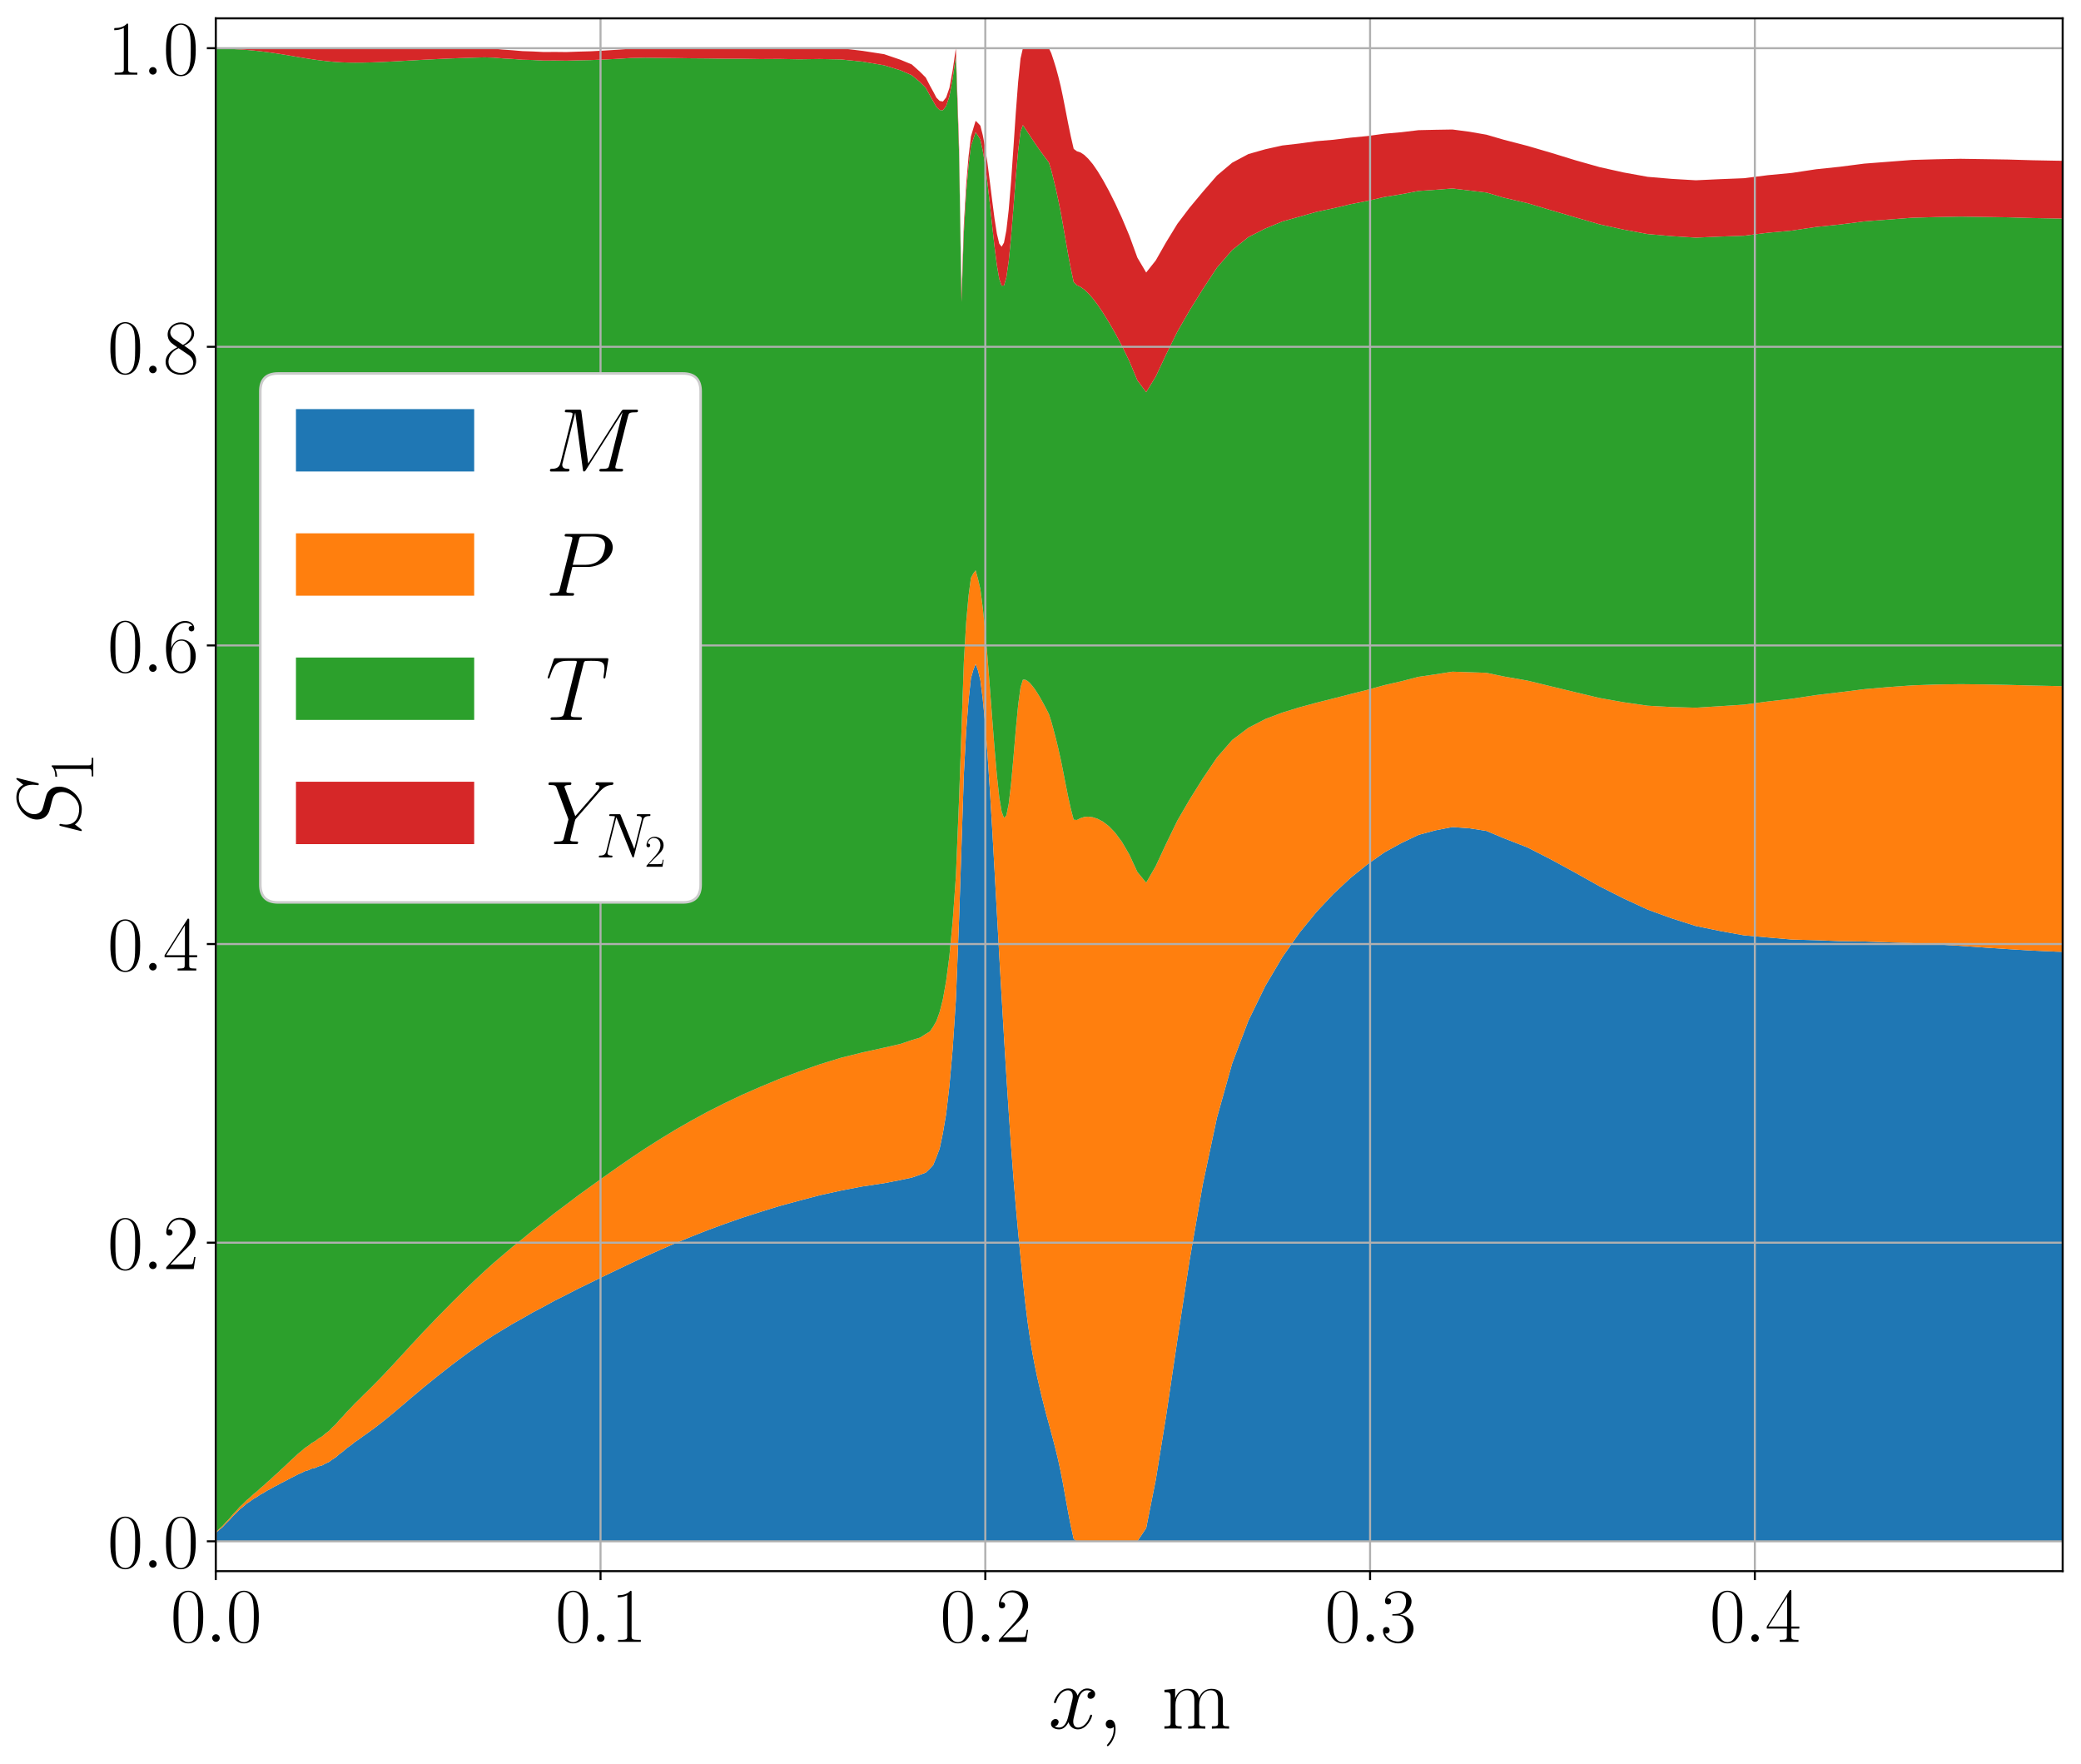 <?xml version="1.0" encoding="utf-8" standalone="no"?>
<!DOCTYPE svg PUBLIC "-//W3C//DTD SVG 1.1//EN"
  "http://www.w3.org/Graphics/SVG/1.1/DTD/svg11.dtd">
<svg xmlns:xlink="http://www.w3.org/1999/xlink" width="817.341pt" height="692.806pt" viewBox="0 0 817.341 692.806" xmlns="http://www.w3.org/2000/svg" version="1.1">
 <defs>
  <style type="text/css">*{stroke-linejoin: round; stroke-linecap: butt}</style>
 </defs>
 <g id="figure_1">
  <g id="patch_1">
   <path d="M 0 692.806 
L 817.341 692.806 
L 817.341 0 
L 0 0 
z
" style="fill: #ffffff"/>
  </g>
  <g id="axes_1">
   <g id="patch_2">
    <path d="M 84.741 617.04 
L 810.141 617.04 
L 810.141 7.2 
L 84.741 7.2 
z
" style="fill: #ffffff"/>
   </g>
   <g id="PolyCollection_1">
    <path d="M 9.178 605.31 
L 9.178 605.312 
L 29.717 605.312 
L 44.711 605.312 
L 55.657 605.312 
L 63.648 605.312 
L 69.482 605.312 
L 73.741 605.312 
L 76.852 605.312 
L 79.125 605.312 
L 80.785 605.312 
L 82.111 605.312 
L 83.426 605.312 
L 84.741 605.312 
L 86.088 605.312 
L 87.435 605.312 
L 88.782 605.312 
L 90.13 605.312 
L 91.477 605.312 
L 92.824 605.312 
L 94.171 605.312 
L 95.519 605.312 
L 96.866 605.312 
L 98.213 605.312 
L 99.56 605.312 
L 100.908 605.312 
L 102.255 605.312 
L 103.602 605.312 
L 104.949 605.312 
L 106.297 605.312 
L 107.644 605.312 
L 108.991 605.312 
L 110.339 605.312 
L 111.686 605.312 
L 113.033 605.312 
L 114.38 605.312 
L 115.728 605.312 
L 117.075 605.312 
L 118.422 605.312 
L 119.769 605.312 
L 121.117 605.312 
L 122.464 605.312 
L 123.811 605.312 
L 125.158 605.312 
L 126.506 605.312 
L 127.853 605.312 
L 129.2 605.312 
L 130.547 605.312 
L 131.895 605.312 
L 133.276 605.312 
L 134.706 605.312 
L 136.188 605.312 
L 137.725 605.312 
L 139.318 605.312 
L 140.971 605.312 
L 142.684 605.312 
L 144.461 605.312 
L 146.303 605.312 
L 148.213 605.312 
L 150.192 605.312 
L 152.243 605.312 
L 154.37 605.312 
L 156.577 605.312 
L 158.863 605.312 
L 161.234 605.312 
L 163.693 605.312 
L 166.241 605.312 
L 168.884 605.312 
L 171.623 605.312 
L 174.463 605.312 
L 177.409 605.312 
L 180.463 605.312 
L 183.628 605.312 
L 186.911 605.312 
L 190.314 605.312 
L 193.843 605.312 
L 197.501 605.312 
L 201.294 605.312 
L 205.227 605.312 
L 209.305 605.312 
L 213.532 605.312 
L 217.916 605.312 
L 222.461 605.312 
L 227.174 605.312 
L 232.06 605.312 
L 237.126 605.312 
L 242.379 605.312 
L 247.825 605.312 
L 253.443 605.312 
L 259.223 605.312 
L 265.216 605.312 
L 271.43 605.312 
L 277.873 605.312 
L 284.553 605.312 
L 291.48 605.312 
L 298.662 605.312 
L 306.108 605.312 
L 313.83 605.312 
L 321.836 605.312 
L 330.137 605.312 
L 338.744 605.312 
L 347.241 605.312 
L 353.582 605.312 
L 358.098 605.312 
L 361.315 605.312 
L 363.606 605.312 
L 365.239 605.312 
L 366.523 605.312 
L 367.795 605.312 
L 369.068 605.312 
L 370.34 605.312 
L 371.612 605.312 
L 372.885 605.312 
L 374.157 605.312 
L 375.43 605.312 
L 376.702 605.312 
L 377.63 605.312 
L 378.558 605.312 
L 379.486 605.312 
L 380.414 605.312 
L 381.341 605.312 
L 382.269 605.312 
L 383.197 605.312 
L 384.125 605.312 
L 385.053 605.312 
L 385.981 605.312 
L 386.909 605.312 
L 387.837 605.312 
L 388.765 605.312 
L 389.693 605.312 
L 390.62 605.312 
L 391.548 605.312 
L 392.476 605.312 
L 393.404 605.312 
L 394.332 605.312 
L 395.26 605.312 
L 396.188 605.312 
L 397.116 605.312 
L 398.044 605.312 
L 398.971 605.312 
L 399.899 605.312 
L 400.827 605.312 
L 401.755 605.312 
L 402.683 605.312 
L 403.611 605.312 
L 404.539 605.312 
L 405.467 605.312 
L 406.395 605.312 
L 407.323 605.312 
L 408.25 605.312 
L 409.178 605.312 
L 410.106 605.312 
L 411.034 605.312 
L 411.962 605.312 
L 412.89 605.312 
L 413.818 605.312 
L 414.746 605.312 
L 415.674 605.312 
L 416.601 605.312 
L 417.529 605.312 
L 418.467 605.312 
L 419.462 605.312 
L 420.545 605.312 
L 421.713 605.312 
L 422.981 605.312 
L 424.358 605.312 
L 425.85 605.312 
L 427.469 605.312 
L 429.23 605.312 
L 431.144 605.312 
L 433.225 605.312 
L 435.488 605.312 
L 437.951 605.312 
L 440.632 605.312 
L 443.549 605.312 
L 446.722 605.312 
L 450.174 605.312 
L 453.926 605.312 
L 458.003 605.312 
L 462.426 605.312 
L 467.217 605.312 
L 472.396 605.312 
L 477.975 605.312 
L 483.958 605.312 
L 490.325 605.312 
L 496.978 605.312 
L 503.659 605.312 
L 510.34 605.312 
L 517.021 605.312 
L 523.702 605.312 
L 530.383 605.312 
L 537.063 605.312 
L 543.744 605.312 
L 550.425 605.312 
L 557.106 605.312 
L 563.787 605.312 
L 570.468 605.312 
L 577.148 605.312 
L 583.829 605.312 
L 590.51 605.312 
L 599.955 605.312 
L 609.401 605.312 
L 618.846 605.312 
L 628.291 605.312 
L 637.737 605.312 
L 647.182 605.312 
L 656.627 605.312 
L 666.073 605.312 
L 675.518 605.312 
L 684.963 605.312 
L 694.409 605.312 
L 703.854 605.312 
L 713.299 605.312 
L 722.744 605.312 
L 732.19 605.312 
L 741.635 605.312 
L 751.08 605.312 
L 760.526 605.312 
L 769.971 605.312 
L 779.416 605.312 
L 788.862 605.312 
L 798.307 605.312 
L 807.752 605.312 
L 817.198 605.312 
L 817.198 373.976 
L 817.198 373.976 
L 807.752 373.746 
L 798.307 373.335 
L 788.862 372.752 
L 779.416 372.125 
L 769.971 371.457 
L 760.526 370.899 
L 751.08 370.39 
L 741.635 370.08 
L 732.19 369.753 
L 722.744 369.621 
L 713.299 369.246 
L 703.854 368.991 
L 694.409 368.17 
L 684.963 367.331 
L 675.518 365.616 
L 666.073 363.673 
L 656.627 360.672 
L 647.182 357.245 
L 637.737 352.87 
L 628.291 348.102 
L 618.846 342.8 
L 609.401 337.654 
L 599.955 332.825 
L 590.51 329.145 
L 583.829 326.33 
L 577.148 325.289 
L 570.468 324.807 
L 563.787 326.097 
L 557.106 327.895 
L 550.425 331.081 
L 543.744 334.75 
L 537.063 339.471 
L 530.383 344.837 
L 523.702 351.085 
L 517.021 358.196 
L 510.34 366.384 
L 503.659 375.9 
L 496.978 387.196 
L 490.325 400.844 
L 483.958 417.632 
L 477.975 438.934 
L 472.396 465.194 
L 467.217 495.006 
L 462.426 526.225 
L 458.003 556.084 
L 453.926 581.284 
L 450.174 600.14 
L 446.722 605.312 
L 443.549 605.312 
L 440.632 605.312 
L 437.951 605.312 
L 435.488 605.312 
L 433.225 605.312 
L 431.144 605.312 
L 429.23 605.312 
L 427.469 605.312 
L 425.85 605.312 
L 424.358 605.312 
L 422.981 605.312 
L 421.713 604.401 
L 420.545 599.18 
L 419.462 593.527 
L 418.467 588.06 
L 417.529 582.789 
L 416.601 578.001 
L 415.674 573.673 
L 414.746 569.775 
L 413.818 566.122 
L 412.89 562.672 
L 411.962 559.182 
L 411.034 555.864 
L 410.106 552.243 
L 409.178 548.605 
L 408.25 544.627 
L 407.323 540.596 
L 406.395 536.074 
L 405.467 531.225 
L 404.539 525.59 
L 403.611 519.181 
L 402.683 511.653 
L 401.755 502.916 
L 400.827 493.631 
L 399.899 484.031 
L 398.971 473.723 
L 398.044 462.528 
L 397.116 450.163 
L 396.188 436.762 
L 395.26 422.454 
L 394.332 407.233 
L 393.404 391.485 
L 392.476 375.324 
L 391.548 358.619 
L 390.62 341.789 
L 389.693 325.394 
L 388.765 309.941 
L 387.837 295.944 
L 386.909 283.945 
L 385.981 274.527 
L 385.053 267.097 
L 384.125 263.335 
L 383.197 260.738 
L 382.269 263.153 
L 381.341 266.399 
L 380.414 275 
L 379.486 286.974 
L 378.558 304.234 
L 377.63 332.627 
L 376.702 360.755 
L 375.43 392.863 
L 374.157 412.133 
L 372.885 426.516 
L 371.612 437.455 
L 370.34 444.968 
L 369.068 451.052 
L 367.795 454.433 
L 366.523 457.557 
L 365.239 458.949 
L 363.606 460.527 
L 361.315 461.374 
L 358.098 462.489 
L 353.582 463.438 
L 347.241 464.68 
L 338.744 465.947 
L 330.137 467.604 
L 321.836 469.44 
L 313.83 471.552 
L 306.108 473.654 
L 298.662 475.954 
L 291.48 478.258 
L 284.553 480.69 
L 277.873 483.147 
L 271.43 485.698 
L 265.216 488.259 
L 259.223 490.88 
L 253.443 493.464 
L 247.825 496.09 
L 242.379 498.688 
L 237.126 501.214 
L 232.06 503.7 
L 227.174 506.062 
L 222.461 508.492 
L 217.916 510.766 
L 213.532 513.176 
L 209.305 515.394 
L 205.227 517.741 
L 201.294 519.924 
L 197.501 522.222 
L 193.843 524.448 
L 190.314 526.765 
L 186.911 529.106 
L 183.628 531.442 
L 180.463 533.789 
L 177.409 536.086 
L 174.463 538.391 
L 171.623 540.611 
L 168.884 542.843 
L 166.241 544.976 
L 163.693 547.132 
L 161.234 549.181 
L 158.863 551.235 
L 156.577 553.154 
L 154.37 555.038 
L 152.243 556.772 
L 150.192 558.441 
L 148.213 559.966 
L 146.303 561.402 
L 144.461 562.747 
L 142.684 563.989 
L 140.971 565.25 
L 139.318 566.379 
L 137.725 567.654 
L 136.188 568.744 
L 134.706 570.048 
L 133.276 571.086 
L 131.895 572.314 
L 130.547 573.169 
L 129.2 574.179 
L 127.853 574.752 
L 126.506 575.516 
L 125.158 575.863 
L 123.811 576.48 
L 122.464 576.765 
L 121.117 577.378 
L 119.769 577.763 
L 118.422 578.448 
L 117.075 578.99 
L 115.728 579.726 
L 114.38 580.383 
L 113.033 581.104 
L 111.686 581.816 
L 110.339 582.493 
L 108.991 583.244 
L 107.644 583.906 
L 106.297 584.708 
L 104.949 585.393 
L 103.602 586.254 
L 102.255 586.964 
L 100.908 587.888 
L 99.56 588.637 
L 98.213 589.661 
L 96.866 590.519 
L 95.519 591.711 
L 94.171 592.772 
L 92.824 594.168 
L 91.477 595.44 
L 90.13 596.966 
L 88.782 598.275 
L 87.435 599.733 
L 86.088 600.847 
L 84.741 602.054 
L 83.426 602.828 
L 82.111 603.685 
L 80.785 604.116 
L 79.125 604.632 
L 76.852 604.825 
L 73.741 605.082 
L 69.482 605.15 
L 63.648 605.252 
L 55.657 605.27 
L 44.711 605.301 
L 29.717 605.304 
L 9.178 605.31 
z
" clip-path="url(#pcf11ef7528)" style="fill: #1f77b4"/>
   </g>
   <g id="PolyCollection_2">
    <path d="M 9.178 605.247 
L 9.178 605.31 
L 29.717 605.304 
L 44.711 605.301 
L 55.657 605.27 
L 63.648 605.252 
L 69.482 605.15 
L 73.741 605.082 
L 76.852 604.825 
L 79.125 604.632 
L 80.785 604.116 
L 82.111 603.685 
L 83.426 602.828 
L 84.741 602.054 
L 86.088 600.847 
L 87.435 599.733 
L 88.782 598.275 
L 90.13 596.966 
L 91.477 595.44 
L 92.824 594.168 
L 94.171 592.772 
L 95.519 591.711 
L 96.866 590.519 
L 98.213 589.661 
L 99.56 588.637 
L 100.908 587.888 
L 102.255 586.964 
L 103.602 586.254 
L 104.949 585.393 
L 106.297 584.708 
L 107.644 583.906 
L 108.991 583.244 
L 110.339 582.493 
L 111.686 581.816 
L 113.033 581.104 
L 114.38 580.383 
L 115.728 579.726 
L 117.075 578.99 
L 118.422 578.448 
L 119.769 577.763 
L 121.117 577.378 
L 122.464 576.765 
L 123.811 576.48 
L 125.158 575.863 
L 126.506 575.516 
L 127.853 574.752 
L 129.2 574.179 
L 130.547 573.169 
L 131.895 572.314 
L 133.276 571.086 
L 134.706 570.048 
L 136.188 568.744 
L 137.725 567.654 
L 139.318 566.379 
L 140.971 565.25 
L 142.684 563.989 
L 144.461 562.747 
L 146.303 561.402 
L 148.213 559.966 
L 150.192 558.441 
L 152.243 556.772 
L 154.37 555.038 
L 156.577 553.154 
L 158.863 551.235 
L 161.234 549.181 
L 163.693 547.132 
L 166.241 544.976 
L 168.884 542.843 
L 171.623 540.611 
L 174.463 538.391 
L 177.409 536.086 
L 180.463 533.789 
L 183.628 531.442 
L 186.911 529.106 
L 190.314 526.765 
L 193.843 524.448 
L 197.501 522.222 
L 201.294 519.924 
L 205.227 517.741 
L 209.305 515.394 
L 213.532 513.176 
L 217.916 510.766 
L 222.461 508.492 
L 227.174 506.062 
L 232.06 503.7 
L 237.126 501.214 
L 242.379 498.688 
L 247.825 496.09 
L 253.443 493.464 
L 259.223 490.88 
L 265.216 488.259 
L 271.43 485.698 
L 277.873 483.147 
L 284.553 480.69 
L 291.48 478.258 
L 298.662 475.954 
L 306.108 473.654 
L 313.83 471.552 
L 321.836 469.44 
L 330.137 467.604 
L 338.744 465.947 
L 347.241 464.68 
L 353.582 463.438 
L 358.098 462.489 
L 361.315 461.374 
L 363.606 460.527 
L 365.239 458.949 
L 366.523 457.557 
L 367.795 454.433 
L 369.068 451.052 
L 370.34 444.968 
L 371.612 437.455 
L 372.885 426.516 
L 374.157 412.133 
L 375.43 392.863 
L 376.702 360.755 
L 377.63 332.627 
L 378.558 304.234 
L 379.486 286.974 
L 380.414 275 
L 381.341 266.399 
L 382.269 263.153 
L 383.197 260.738 
L 384.125 263.335 
L 385.053 267.097 
L 385.981 274.527 
L 386.909 283.945 
L 387.837 295.944 
L 388.765 309.941 
L 389.693 325.394 
L 390.62 341.789 
L 391.548 358.619 
L 392.476 375.324 
L 393.404 391.485 
L 394.332 407.233 
L 395.26 422.454 
L 396.188 436.762 
L 397.116 450.163 
L 398.044 462.528 
L 398.971 473.723 
L 399.899 484.031 
L 400.827 493.631 
L 401.755 502.916 
L 402.683 511.653 
L 403.611 519.181 
L 404.539 525.59 
L 405.467 531.225 
L 406.395 536.074 
L 407.323 540.596 
L 408.25 544.627 
L 409.178 548.605 
L 410.106 552.243 
L 411.034 555.864 
L 411.962 559.182 
L 412.89 562.672 
L 413.818 566.122 
L 414.746 569.775 
L 415.674 573.673 
L 416.601 578.001 
L 417.529 582.789 
L 418.467 588.06 
L 419.462 593.527 
L 420.545 599.18 
L 421.713 604.401 
L 422.981 605.312 
L 424.358 605.312 
L 425.85 605.312 
L 427.469 605.312 
L 429.23 605.312 
L 431.144 605.312 
L 433.225 605.312 
L 435.488 605.312 
L 437.951 605.312 
L 440.632 605.312 
L 443.549 605.312 
L 446.722 605.312 
L 450.174 600.14 
L 453.926 581.284 
L 458.003 556.084 
L 462.426 526.225 
L 467.217 495.006 
L 472.396 465.194 
L 477.975 438.934 
L 483.958 417.632 
L 490.325 400.844 
L 496.978 387.196 
L 503.659 375.9 
L 510.34 366.384 
L 517.021 358.196 
L 523.702 351.085 
L 530.383 344.837 
L 537.063 339.471 
L 543.744 334.75 
L 550.425 331.081 
L 557.106 327.895 
L 563.787 326.097 
L 570.468 324.807 
L 577.148 325.289 
L 583.829 326.33 
L 590.51 329.145 
L 599.955 332.825 
L 609.401 337.654 
L 618.846 342.8 
L 628.291 348.102 
L 637.737 352.87 
L 647.182 357.245 
L 656.627 360.672 
L 666.073 363.673 
L 675.518 365.616 
L 684.963 367.331 
L 694.409 368.17 
L 703.854 368.991 
L 713.299 369.246 
L 722.744 369.621 
L 732.19 369.753 
L 741.635 370.08 
L 751.08 370.39 
L 760.526 370.899 
L 769.971 371.457 
L 779.416 372.125 
L 788.862 372.752 
L 798.307 373.335 
L 807.752 373.746 
L 817.198 373.976 
L 817.198 269.556 
L 817.198 269.556 
L 807.752 269.432 
L 798.307 269.234 
L 788.862 268.978 
L 779.416 268.793 
L 769.971 268.691 
L 760.526 268.83 
L 751.08 269.16 
L 741.635 269.839 
L 732.19 270.661 
L 722.744 271.85 
L 713.299 272.975 
L 703.854 274.408 
L 694.409 275.474 
L 684.963 276.735 
L 675.518 277.339 
L 666.073 277.933 
L 656.627 277.67 
L 647.182 277.147 
L 637.737 275.799 
L 628.291 274.127 
L 618.846 271.879 
L 609.401 269.594 
L 599.955 267.293 
L 590.51 265.645 
L 583.829 264.233 
L 577.148 263.997 
L 570.468 263.782 
L 563.787 264.833 
L 557.106 265.813 
L 550.425 267.544 
L 543.744 269.072 
L 537.063 270.913 
L 530.383 272.593 
L 523.702 274.3 
L 517.021 275.98 
L 510.34 277.799 
L 503.659 279.847 
L 496.978 282.377 
L 490.325 285.818 
L 483.958 290.622 
L 477.975 297.491 
L 472.396 305.747 
L 467.217 314.024 
L 462.426 322.261 
L 458.003 331.371 
L 453.926 340.14 
L 450.174 346.654 
L 446.722 342.435 
L 443.549 335.58 
L 440.632 330.576 
L 437.951 326.968 
L 435.488 324.426 
L 433.225 322.698 
L 431.144 321.582 
L 429.23 320.955 
L 427.469 320.718 
L 425.85 320.847 
L 424.358 321.322 
L 422.981 322.03 
L 421.713 321.925 
L 420.545 317.483 
L 419.462 312.51 
L 418.467 307.576 
L 417.529 302.698 
L 416.601 298.156 
L 415.674 293.983 
L 414.746 290.162 
L 413.818 286.605 
L 412.89 283.268 
L 411.962 280.362 
L 411.034 278.595 
L 410.106 276.815 
L 409.178 275.127 
L 408.25 273.473 
L 407.323 271.997 
L 406.395 270.58 
L 405.467 269.372 
L 404.539 268.28 
L 403.611 267.455 
L 402.683 266.938 
L 401.755 266.933 
L 400.827 269.951 
L 399.899 276.794 
L 398.971 286.471 
L 398.044 297.494 
L 397.116 307.731 
L 396.188 315.671 
L 395.26 320.241 
L 394.332 321.217 
L 393.404 318.673 
L 392.476 313.051 
L 391.548 304.528 
L 390.62 293.852 
L 389.693 281.933 
L 388.765 269.649 
L 387.837 257.798 
L 386.909 247.173 
L 385.981 238.503 
L 385.053 231.337 
L 384.125 227.337 
L 383.197 223.986 
L 382.269 225.202 
L 381.341 226.943 
L 380.414 233.891 
L 379.486 244.221 
L 378.558 259.872 
L 377.63 286.78 
L 376.702 313.257 
L 375.43 344.198 
L 374.157 361.932 
L 372.885 375.436 
L 371.612 385.204 
L 370.34 392.374 
L 369.068 397.402 
L 367.795 400.959 
L 366.523 403.173 
L 365.239 405.081 
L 363.606 406.07 
L 361.315 407.527 
L 358.098 408.473 
L 353.582 410.005 
L 347.241 411.448 
L 338.744 413.316 
L 330.137 415.464 
L 321.836 418.03 
L 313.83 420.845 
L 306.108 423.721 
L 298.662 426.815 
L 291.48 429.958 
L 284.553 433.265 
L 277.873 436.639 
L 271.43 440.148 
L 265.216 443.709 
L 259.223 447.368 
L 253.443 451.029 
L 247.825 454.775 
L 242.379 458.534 
L 237.126 462.227 
L 232.06 465.88 
L 227.174 469.402 
L 222.461 472.977 
L 217.916 476.372 
L 213.532 479.876 
L 209.305 483.152 
L 205.227 486.516 
L 201.294 489.675 
L 197.501 492.908 
L 193.843 496.028 
L 190.314 499.204 
L 186.911 502.373 
L 183.628 505.497 
L 180.463 508.596 
L 177.409 511.61 
L 174.463 514.602 
L 171.623 517.483 
L 168.884 520.351 
L 166.241 523.098 
L 163.693 525.845 
L 161.234 528.469 
L 158.863 531.08 
L 156.577 533.542 
L 154.37 535.959 
L 152.243 538.215 
L 150.192 540.399 
L 148.213 542.431 
L 146.303 544.369 
L 144.461 546.205 
L 142.684 547.932 
L 140.971 549.663 
L 139.318 551.256 
L 137.725 552.975 
L 136.188 554.505 
L 134.706 556.229 
L 133.276 557.683 
L 131.895 559.314 
L 130.547 560.572 
L 129.2 561.98 
L 127.853 562.958 
L 126.506 564.13 
L 125.158 564.897 
L 123.811 565.948 
L 122.464 566.682 
L 121.117 567.762 
L 119.769 568.634 
L 118.422 569.828 
L 117.075 570.896 
L 115.728 572.179 
L 114.38 573.392 
L 113.033 574.68 
L 111.686 575.952 
L 110.339 577.188 
L 108.991 578.472 
L 107.644 579.656 
L 106.297 580.936 
L 104.949 582.087 
L 103.602 583.357 
L 102.255 584.466 
L 100.908 585.718 
L 99.56 586.794 
L 98.213 588.063 
L 96.866 589.18 
L 95.519 590.54 
L 94.171 591.803 
L 92.824 593.307 
L 91.477 594.735 
L 90.13 596.325 
L 88.782 597.754 
L 87.435 599.251 
L 86.088 600.458 
L 84.741 601.688 
L 83.426 602.537 
L 82.111 603.409 
L 80.785 603.901 
L 79.125 604.428 
L 76.852 604.669 
L 73.741 604.935 
L 69.482 605.039 
L 63.648 605.147 
L 55.657 605.19 
L 44.711 605.224 
L 29.717 605.24 
L 9.178 605.247 
z
" clip-path="url(#pcf11ef7528)" style="fill: #ff7f0e"/>
   </g>
   <g id="PolyCollection_3">
    <path d="M 9.178 18.928 
L 9.178 605.247 
L 29.717 605.24 
L 44.711 605.224 
L 55.657 605.19 
L 63.648 605.147 
L 69.482 605.039 
L 73.741 604.935 
L 76.852 604.669 
L 79.125 604.428 
L 80.785 603.901 
L 82.111 603.409 
L 83.426 602.537 
L 84.741 601.688 
L 86.088 600.458 
L 87.435 599.251 
L 88.782 597.754 
L 90.13 596.325 
L 91.477 594.735 
L 92.824 593.307 
L 94.171 591.803 
L 95.519 590.54 
L 96.866 589.18 
L 98.213 588.063 
L 99.56 586.794 
L 100.908 585.718 
L 102.255 584.466 
L 103.602 583.357 
L 104.949 582.087 
L 106.297 580.936 
L 107.644 579.656 
L 108.991 578.472 
L 110.339 577.188 
L 111.686 575.952 
L 113.033 574.68 
L 114.38 573.392 
L 115.728 572.179 
L 117.075 570.896 
L 118.422 569.828 
L 119.769 568.634 
L 121.117 567.762 
L 122.464 566.682 
L 123.811 565.948 
L 125.158 564.897 
L 126.506 564.13 
L 127.853 562.958 
L 129.2 561.98 
L 130.547 560.572 
L 131.895 559.314 
L 133.276 557.683 
L 134.706 556.229 
L 136.188 554.505 
L 137.725 552.975 
L 139.318 551.256 
L 140.971 549.663 
L 142.684 547.932 
L 144.461 546.205 
L 146.303 544.369 
L 148.213 542.431 
L 150.192 540.399 
L 152.243 538.215 
L 154.37 535.959 
L 156.577 533.542 
L 158.863 531.08 
L 161.234 528.469 
L 163.693 525.845 
L 166.241 523.098 
L 168.884 520.351 
L 171.623 517.483 
L 174.463 514.602 
L 177.409 511.61 
L 180.463 508.596 
L 183.628 505.497 
L 186.911 502.373 
L 190.314 499.204 
L 193.843 496.028 
L 197.501 492.908 
L 201.294 489.675 
L 205.227 486.516 
L 209.305 483.152 
L 213.532 479.876 
L 217.916 476.372 
L 222.461 472.977 
L 227.174 469.402 
L 232.06 465.88 
L 237.126 462.227 
L 242.379 458.534 
L 247.825 454.775 
L 253.443 451.029 
L 259.223 447.368 
L 265.216 443.709 
L 271.43 440.148 
L 277.873 436.639 
L 284.553 433.265 
L 291.48 429.958 
L 298.662 426.815 
L 306.108 423.721 
L 313.83 420.845 
L 321.836 418.03 
L 330.137 415.464 
L 338.744 413.316 
L 347.241 411.448 
L 353.582 410.005 
L 358.098 408.473 
L 361.315 407.527 
L 363.606 406.07 
L 365.239 405.081 
L 366.523 403.173 
L 367.795 400.959 
L 369.068 397.402 
L 370.34 392.374 
L 371.612 385.204 
L 372.885 375.436 
L 374.157 361.932 
L 375.43 344.198 
L 376.702 313.257 
L 377.63 286.78 
L 378.558 259.872 
L 379.486 244.221 
L 380.414 233.891 
L 381.341 226.943 
L 382.269 225.202 
L 383.197 223.986 
L 384.125 227.337 
L 385.053 231.337 
L 385.981 238.503 
L 386.909 247.173 
L 387.837 257.798 
L 388.765 269.649 
L 389.693 281.933 
L 390.62 293.852 
L 391.548 304.528 
L 392.476 313.051 
L 393.404 318.673 
L 394.332 321.217 
L 395.26 320.241 
L 396.188 315.671 
L 397.116 307.731 
L 398.044 297.494 
L 398.971 286.471 
L 399.899 276.794 
L 400.827 269.951 
L 401.755 266.933 
L 402.683 266.938 
L 403.611 267.455 
L 404.539 268.28 
L 405.467 269.372 
L 406.395 270.58 
L 407.323 271.997 
L 408.25 273.473 
L 409.178 275.127 
L 410.106 276.815 
L 411.034 278.595 
L 411.962 280.362 
L 412.89 283.268 
L 413.818 286.605 
L 414.746 290.162 
L 415.674 293.983 
L 416.601 298.156 
L 417.529 302.698 
L 418.467 307.576 
L 419.462 312.51 
L 420.545 317.483 
L 421.713 321.925 
L 422.981 322.03 
L 424.358 321.322 
L 425.85 320.847 
L 427.469 320.718 
L 429.23 320.955 
L 431.144 321.582 
L 433.225 322.698 
L 435.488 324.426 
L 437.951 326.968 
L 440.632 330.576 
L 443.549 335.58 
L 446.722 342.435 
L 450.174 346.654 
L 453.926 340.14 
L 458.003 331.371 
L 462.426 322.261 
L 467.217 314.024 
L 472.396 305.747 
L 477.975 297.491 
L 483.958 290.622 
L 490.325 285.818 
L 496.978 282.377 
L 503.659 279.847 
L 510.34 277.799 
L 517.021 275.98 
L 523.702 274.3 
L 530.383 272.593 
L 537.063 270.913 
L 543.744 269.072 
L 550.425 267.544 
L 557.106 265.813 
L 563.787 264.833 
L 570.468 263.782 
L 577.148 263.997 
L 583.829 264.233 
L 590.51 265.645 
L 599.955 267.293 
L 609.401 269.594 
L 618.846 271.879 
L 628.291 274.127 
L 637.737 275.799 
L 647.182 277.147 
L 656.627 277.67 
L 666.073 277.933 
L 675.518 277.339 
L 684.963 276.735 
L 694.409 275.474 
L 703.854 274.408 
L 713.299 272.975 
L 722.744 271.85 
L 732.19 270.661 
L 741.635 269.839 
L 751.08 269.16 
L 760.526 268.83 
L 769.971 268.691 
L 779.416 268.793 
L 788.862 268.978 
L 798.307 269.234 
L 807.752 269.432 
L 817.198 269.556 
L 817.198 85.936 
L 817.198 85.936 
L 807.752 85.806 
L 798.307 85.629 
L 788.862 85.352 
L 779.416 85.203 
L 769.971 85.062 
L 760.526 85.247 
L 751.08 85.509 
L 741.635 86.231 
L 732.19 86.948 
L 722.744 88.16 
L 713.299 89.13 
L 703.854 90.545 
L 694.409 91.401 
L 684.963 92.576 
L 675.518 92.912 
L 666.073 93.327 
L 656.627 92.733 
L 647.182 91.921 
L 637.737 90.172 
L 628.291 88.108 
L 618.846 85.388 
L 609.401 82.622 
L 599.955 79.792 
L 590.51 77.601 
L 583.829 75.618 
L 577.148 74.816 
L 570.468 74.029 
L 563.787 74.547 
L 557.106 74.995 
L 550.425 76.28 
L 543.744 77.354 
L 537.063 78.897 
L 530.383 80.214 
L 523.702 81.801 
L 517.021 83.214 
L 510.34 85.104 
L 503.659 86.976 
L 496.978 89.736 
L 490.325 93.104 
L 483.958 98.193 
L 477.975 105.107 
L 472.396 113.582 
L 467.217 121.92 
L 462.426 130.241 
L 458.003 139.2 
L 453.926 147.902 
L 450.174 154.012 
L 446.722 149.392 
L 443.549 141.795 
L 440.632 135.777 
L 437.951 130.752 
L 435.488 126.487 
L 433.225 122.836 
L 431.144 119.746 
L 429.23 117.199 
L 427.469 115.219 
L 425.85 113.7 
L 424.358 112.65 
L 422.981 112.023 
L 421.713 110.788 
L 420.545 105.344 
L 419.462 99.557 
L 418.467 93.852 
L 417.529 88.4 
L 416.601 83.264 
L 415.674 78.679 
L 414.746 74.4 
L 413.818 70.509 
L 412.89 66.796 
L 411.962 63.798 
L 411.034 62.585 
L 410.106 61.343 
L 409.178 60.08 
L 408.25 58.779 
L 407.323 57.459 
L 406.395 56.1 
L 405.467 54.725 
L 404.539 53.318 
L 403.611 51.902 
L 402.683 50.486 
L 401.755 49.113 
L 400.827 51.651 
L 399.899 59.044 
L 398.971 69.469 
L 398.044 81.486 
L 397.116 92.974 
L 396.188 102.466 
L 395.26 108.922 
L 394.332 112.139 
L 393.404 112.198 
L 392.476 109.518 
L 391.548 104.211 
L 390.62 96.928 
L 389.693 88.557 
L 388.765 79.953 
L 387.837 71.738 
L 386.909 64.586 
L 385.981 59.138 
L 385.053 54.845 
L 384.125 53.288 
L 383.197 51.899 
L 382.269 54.6 
L 381.341 57.367 
L 380.414 64.989 
L 379.486 75.719 
L 378.558 91.572 
L 377.63 118.549 
L 376.702 60.98 
L 375.43 22.04 
L 374.157 30.9 
L 372.885 37.813 
L 371.612 41.613 
L 370.34 43.286 
L 369.068 43.209 
L 367.795 42.004 
L 366.523 39.758 
L 365.239 37.473 
L 363.606 34.499 
L 361.315 32.188 
L 358.098 29.526 
L 353.582 27.577 
L 347.241 25.636 
L 338.744 24.198 
L 330.137 23.332 
L 321.836 23.173 
L 313.83 23.291 
L 306.108 23.143 
L 298.662 23.19 
L 291.48 23.068 
L 284.553 23.054 
L 277.873 22.951 
L 271.43 22.899 
L 265.216 22.806 
L 259.223 22.738 
L 253.443 22.652 
L 247.825 22.78 
L 242.379 23.121 
L 237.126 23.38 
L 232.06 23.596 
L 227.174 23.69 
L 222.461 23.827 
L 217.916 23.761 
L 213.532 23.783 
L 209.305 23.57 
L 205.227 23.456 
L 201.294 23.151 
L 197.501 22.939 
L 193.843 22.636 
L 190.314 22.53 
L 186.911 22.618 
L 183.628 22.717 
L 180.463 22.827 
L 177.409 22.946 
L 174.463 23.072 
L 171.623 23.204 
L 168.884 23.34 
L 166.241 23.477 
L 163.693 23.616 
L 161.234 23.752 
L 158.863 23.885 
L 156.577 24.012 
L 154.37 24.131 
L 152.243 24.239 
L 150.192 24.336 
L 148.213 24.419 
L 146.303 24.488 
L 144.461 24.541 
L 142.684 24.577 
L 140.971 24.596 
L 139.318 24.597 
L 137.725 24.582 
L 136.188 24.547 
L 134.706 24.497 
L 133.276 24.426 
L 131.895 24.339 
L 130.547 24.23 
L 129.2 24.106 
L 127.853 23.962 
L 126.506 23.805 
L 125.158 23.631 
L 123.811 23.448 
L 122.464 23.251 
L 121.117 23.047 
L 119.769 22.832 
L 118.422 22.613 
L 117.075 22.387 
L 115.728 22.159 
L 114.38 21.93 
L 113.033 21.702 
L 111.686 21.477 
L 110.339 21.257 
L 108.991 21.046 
L 107.644 20.842 
L 106.297 20.649 
L 104.949 20.465 
L 103.602 20.294 
L 102.255 20.131 
L 100.908 19.984 
L 99.56 19.844 
L 98.213 19.723 
L 96.866 19.604 
L 95.519 19.509 
L 94.171 19.411 
L 92.824 19.339 
L 91.477 19.259 
L 90.13 19.209 
L 88.782 19.145 
L 87.435 19.111 
L 86.088 19.061 
L 84.741 19.041 
L 83.426 19.003 
L 82.111 18.993 
L 80.785 18.965 
L 79.125 18.961 
L 76.852 18.942 
L 73.741 18.941 
L 69.482 18.928 
L 63.648 18.929 
L 55.657 18.928 
L 44.711 18.928 
L 29.717 18.928 
L 9.178 18.928 
z
" clip-path="url(#pcf11ef7528)" style="fill: #2ca02c"/>
   </g>
   <g id="PolyCollection_4">
    <path d="M 9.178 18.928 
L 9.178 18.928 
L 29.717 18.928 
L 44.711 18.928 
L 55.657 18.928 
L 63.648 18.929 
L 69.482 18.928 
L 73.741 18.941 
L 76.852 18.942 
L 79.125 18.961 
L 80.785 18.965 
L 82.111 18.993 
L 83.426 19.003 
L 84.741 19.041 
L 86.088 19.061 
L 87.435 19.111 
L 88.782 19.145 
L 90.13 19.209 
L 91.477 19.259 
L 92.824 19.339 
L 94.171 19.411 
L 95.519 19.509 
L 96.866 19.604 
L 98.213 19.723 
L 99.56 19.844 
L 100.908 19.984 
L 102.255 20.131 
L 103.602 20.294 
L 104.949 20.465 
L 106.297 20.649 
L 107.644 20.842 
L 108.991 21.046 
L 110.339 21.257 
L 111.686 21.477 
L 113.033 21.702 
L 114.38 21.93 
L 115.728 22.159 
L 117.075 22.387 
L 118.422 22.613 
L 119.769 22.832 
L 121.117 23.047 
L 122.464 23.251 
L 123.811 23.448 
L 125.158 23.631 
L 126.506 23.805 
L 127.853 23.962 
L 129.2 24.106 
L 130.547 24.23 
L 131.895 24.339 
L 133.276 24.426 
L 134.706 24.497 
L 136.188 24.547 
L 137.725 24.582 
L 139.318 24.597 
L 140.971 24.596 
L 142.684 24.577 
L 144.461 24.541 
L 146.303 24.488 
L 148.213 24.419 
L 150.192 24.336 
L 152.243 24.239 
L 154.37 24.131 
L 156.577 24.012 
L 158.863 23.885 
L 161.234 23.752 
L 163.693 23.616 
L 166.241 23.477 
L 168.884 23.34 
L 171.623 23.204 
L 174.463 23.072 
L 177.409 22.946 
L 180.463 22.827 
L 183.628 22.717 
L 186.911 22.618 
L 190.314 22.53 
L 193.843 22.636 
L 197.501 22.939 
L 201.294 23.151 
L 205.227 23.456 
L 209.305 23.57 
L 213.532 23.783 
L 217.916 23.761 
L 222.461 23.827 
L 227.174 23.69 
L 232.06 23.596 
L 237.126 23.38 
L 242.379 23.121 
L 247.825 22.78 
L 253.443 22.652 
L 259.223 22.738 
L 265.216 22.806 
L 271.43 22.899 
L 277.873 22.951 
L 284.553 23.054 
L 291.48 23.068 
L 298.662 23.19 
L 306.108 23.143 
L 313.83 23.291 
L 321.836 23.173 
L 330.137 23.332 
L 338.744 24.198 
L 347.241 25.636 
L 353.582 27.577 
L 358.098 29.526 
L 361.315 32.188 
L 363.606 34.499 
L 365.239 37.473 
L 366.523 39.758 
L 367.795 42.004 
L 369.068 43.209 
L 370.34 43.286 
L 371.612 41.613 
L 372.885 37.813 
L 374.157 30.9 
L 375.43 22.04 
L 376.702 60.98 
L 377.63 118.549 
L 378.558 91.572 
L 379.486 75.719 
L 380.414 64.989 
L 381.341 57.367 
L 382.269 54.6 
L 383.197 51.899 
L 384.125 53.288 
L 385.053 54.845 
L 385.981 59.138 
L 386.909 64.586 
L 387.837 71.738 
L 388.765 79.953 
L 389.693 88.557 
L 390.62 96.928 
L 391.548 104.211 
L 392.476 109.518 
L 393.404 112.198 
L 394.332 112.139 
L 395.26 108.922 
L 396.188 102.466 
L 397.116 92.974 
L 398.044 81.486 
L 398.971 69.469 
L 399.899 59.044 
L 400.827 51.651 
L 401.755 49.113 
L 402.683 50.486 
L 403.611 51.902 
L 404.539 53.318 
L 405.467 54.725 
L 406.395 56.1 
L 407.323 57.459 
L 408.25 58.779 
L 409.178 60.08 
L 410.106 61.343 
L 411.034 62.585 
L 411.962 63.798 
L 412.89 66.796 
L 413.818 70.509 
L 414.746 74.4 
L 415.674 78.679 
L 416.601 83.264 
L 417.529 88.4 
L 418.467 93.852 
L 419.462 99.557 
L 420.545 105.344 
L 421.713 110.788 
L 422.981 112.023 
L 424.358 112.65 
L 425.85 113.7 
L 427.469 115.219 
L 429.23 117.199 
L 431.144 119.746 
L 433.225 122.836 
L 435.488 126.487 
L 437.951 130.752 
L 440.632 135.777 
L 443.549 141.795 
L 446.722 149.392 
L 450.174 154.012 
L 453.926 147.902 
L 458.003 139.2 
L 462.426 130.241 
L 467.217 121.92 
L 472.396 113.582 
L 477.975 105.107 
L 483.958 98.193 
L 490.325 93.104 
L 496.978 89.736 
L 503.659 86.976 
L 510.34 85.104 
L 517.021 83.214 
L 523.702 81.801 
L 530.383 80.214 
L 537.063 78.897 
L 543.744 77.354 
L 550.425 76.28 
L 557.106 74.995 
L 563.787 74.547 
L 570.468 74.029 
L 577.148 74.816 
L 583.829 75.618 
L 590.51 77.601 
L 599.955 79.792 
L 609.401 82.622 
L 618.846 85.388 
L 628.291 88.108 
L 637.737 90.172 
L 647.182 91.921 
L 656.627 92.733 
L 666.073 93.327 
L 675.518 92.912 
L 684.963 92.576 
L 694.409 91.401 
L 703.854 90.545 
L 713.299 89.13 
L 722.744 88.16 
L 732.19 86.948 
L 741.635 86.231 
L 751.08 85.509 
L 760.526 85.247 
L 769.971 85.062 
L 779.416 85.203 
L 788.862 85.352 
L 798.307 85.629 
L 807.752 85.806 
L 817.198 85.936 
L 817.198 63.248 
L 817.198 63.248 
L 807.752 63.117 
L 798.307 62.936 
L 788.862 62.657 
L 779.416 62.504 
L 769.971 62.361 
L 760.526 62.543 
L 751.08 62.809 
L 741.635 63.531 
L 732.19 64.26 
L 722.744 65.479 
L 713.299 66.473 
L 703.854 67.902 
L 694.409 68.792 
L 684.963 69.989 
L 675.518 70.365 
L 666.073 70.804 
L 656.627 70.251 
L 647.182 69.449 
L 637.737 67.74 
L 628.291 65.635 
L 618.846 62.966 
L 609.401 60.062 
L 599.955 57.297 
L 590.51 54.845 
L 583.829 52.9 
L 577.148 51.739 
L 570.468 50.86 
L 563.787 50.97 
L 557.106 51.124 
L 550.425 51.924 
L 543.744 52.505 
L 537.063 53.431 
L 530.383 54.072 
L 523.702 54.89 
L 517.021 55.449 
L 510.34 56.365 
L 503.659 57.132 
L 496.978 58.616 
L 490.325 60.503 
L 483.958 63.902 
L 477.975 68.94 
L 472.396 75.366 
L 467.217 81.579 
L 462.426 87.912 
L 458.003 95.132 
L 453.926 102.298 
L 450.174 107.03 
L 446.722 101.179 
L 443.549 92.497 
L 440.632 85.553 
L 437.951 79.745 
L 435.488 74.85 
L 433.225 70.713 
L 431.144 67.267 
L 429.23 64.484 
L 427.469 62.378 
L 425.85 60.828 
L 424.358 59.85 
L 422.981 59.412 
L 421.713 58.473 
L 420.545 53.427 
L 419.462 48.137 
L 418.467 43.018 
L 417.529 38.235 
L 416.601 33.843 
L 415.674 30.065 
L 414.746 26.647 
L 413.818 23.659 
L 412.89 20.891 
L 411.962 18.928 
L 411.034 18.928 
L 410.106 18.928 
L 409.178 18.928 
L 408.25 18.928 
L 407.323 18.928 
L 406.395 18.928 
L 405.467 18.928 
L 404.539 18.928 
L 403.611 18.928 
L 402.683 18.928 
L 401.755 18.928 
L 400.827 23.001 
L 399.899 32.087 
L 398.971 44.246 
L 398.044 58.007 
L 397.116 71.209 
L 396.188 82.38 
L 395.26 90.473 
L 394.332 95.283 
L 393.404 96.887 
L 392.476 95.701 
L 391.548 91.829 
L 390.62 85.894 
L 389.693 78.758 
L 388.765 71.258 
L 387.837 64.013 
L 386.909 57.715 
L 385.981 53.009 
L 385.053 49.365 
L 384.125 48.349 
L 383.197 47.444 
L 382.269 50.498 
L 381.341 53.623 
L 380.414 61.411 
L 379.486 72.405 
L 378.558 88.286 
L 377.63 115.426 
L 376.702 57.817 
L 375.43 18.928 
L 374.157 27.71 
L 372.885 34.575 
L 371.612 38.268 
L 370.34 39.861 
L 369.068 39.642 
L 367.795 38.363 
L 366.523 35.946 
L 365.239 33.626 
L 363.606 30.455 
L 361.315 28.169 
L 358.098 25.291 
L 353.582 23.43 
L 347.241 21.276 
L 338.744 19.972 
L 330.137 18.928 
L 321.836 18.928 
L 313.83 18.928 
L 306.108 18.928 
L 298.662 18.928 
L 291.48 18.928 
L 284.553 18.928 
L 277.873 18.928 
L 271.43 18.928 
L 265.216 18.928 
L 259.223 18.928 
L 253.443 18.928 
L 247.825 19.126 
L 242.379 19.544 
L 237.126 19.864 
L 232.06 20.139 
L 227.174 20.275 
L 222.461 20.448 
L 217.916 20.4 
L 213.532 20.432 
L 209.305 20.211 
L 205.227 20.077 
L 201.294 19.736 
L 197.501 19.476 
L 193.843 19.109 
L 190.314 18.928 
L 186.911 18.928 
L 183.628 18.928 
L 180.463 18.928 
L 177.409 18.928 
L 174.463 18.928 
L 171.623 18.928 
L 168.884 18.928 
L 166.241 18.928 
L 163.693 18.928 
L 161.234 18.928 
L 158.863 18.928 
L 156.577 18.928 
L 154.37 18.928 
L 152.243 18.928 
L 150.192 18.928 
L 148.213 18.928 
L 146.303 18.928 
L 144.461 18.928 
L 142.684 18.928 
L 140.971 18.928 
L 139.318 18.928 
L 137.725 18.928 
L 136.188 18.928 
L 134.706 18.928 
L 133.276 18.928 
L 131.895 18.928 
L 130.547 18.928 
L 129.2 18.928 
L 127.853 18.928 
L 126.506 18.928 
L 125.158 18.928 
L 123.811 18.928 
L 122.464 18.928 
L 121.117 18.928 
L 119.769 18.928 
L 118.422 18.928 
L 117.075 18.928 
L 115.728 18.928 
L 114.38 18.928 
L 113.033 18.928 
L 111.686 18.928 
L 110.339 18.928 
L 108.991 18.928 
L 107.644 18.928 
L 106.297 18.928 
L 104.949 18.928 
L 103.602 18.928 
L 102.255 18.928 
L 100.908 18.928 
L 99.56 18.928 
L 98.213 18.928 
L 96.866 18.928 
L 95.519 18.928 
L 94.171 18.928 
L 92.824 18.928 
L 91.477 18.928 
L 90.13 18.928 
L 88.782 18.928 
L 87.435 18.928 
L 86.088 18.928 
L 84.741 18.928 
L 83.426 18.928 
L 82.111 18.928 
L 80.785 18.928 
L 79.125 18.928 
L 76.852 18.928 
L 73.741 18.928 
L 69.482 18.928 
L 63.648 18.928 
L 55.657 18.928 
L 44.711 18.928 
L 29.717 18.928 
L 9.178 18.928 
z
" clip-path="url(#pcf11ef7528)" style="fill: #d62728"/>
   </g>
   <g id="matplotlib.axis_1">
    <g id="xtick_1">
     <g id="line2d_1">
      <path d="M 84.741 617.04 
L 84.741 7.2 
" clip-path="url(#pcf11ef7528)" style="fill: none; stroke: #b0b0b0; stroke-width: 0.8; stroke-linecap: square"/>
     </g>
     <g id="line2d_2">
      <defs>
       <path id="m8c4d3617e4" d="M 0 0 
L 0 3.5 
" style="stroke: #000000; stroke-width: 0.8"/>
      </defs>
      <g>
       <use xlink:href="#m8c4d3617e4" x="84.741" y="617.04" style="stroke: #000000; stroke-width: 0.8"/>
      </g>
     </g>
     <g id="text_1">
      <!-- $\mathdefault{0.0}$ -->
      <g transform="translate(66.969 644.795) scale(0.3 -0.3)">
       <defs>
        <path id="CMR17-30" d="M 2688 2025 
C 2688 2416 2682 3080 2413 3591 
C 2176 4039 1798 4198 1466 4198 
C 1158 4198 768 4058 525 3597 
C 269 3118 243 2524 243 2025 
C 243 1661 250 1106 448 619 
C 723 -39 1216 -128 1466 -128 
C 1760 -128 2208 -7 2470 600 
C 2662 1042 2688 1559 2688 2025 
z
M 1466 -26 
C 1056 -26 813 325 723 812 
C 653 1188 653 1738 653 2096 
C 653 2588 653 2997 736 3387 
C 858 3929 1216 4096 1466 4096 
C 1728 4096 2067 3923 2189 3400 
C 2272 3036 2278 2607 2278 2096 
C 2278 1680 2278 1169 2202 792 
C 2067 95 1690 -26 1466 -26 
z
" transform="scale(0.016)"/>
        <path id="CMMI12-3a" d="M 1178 307 
C 1178 492 1024 619 870 619 
C 685 619 557 466 557 313 
C 557 128 710 0 864 0 
C 1050 0 1178 153 1178 307 
z
" transform="scale(0.016)"/>
       </defs>
       <use xlink:href="#CMR17-30" transform="scale(0.996)"/>
       <use xlink:href="#CMMI12-3a" transform="translate(45.69 0) scale(0.996)"/>
       <use xlink:href="#CMR17-30" transform="translate(72.788 0) scale(0.996)"/>
      </g>
     </g>
    </g>
    <g id="xtick_2">
     <g id="line2d_3">
      <path d="M 235.866 617.04 
L 235.866 7.2 
" clip-path="url(#pcf11ef7528)" style="fill: none; stroke: #b0b0b0; stroke-width: 0.8; stroke-linecap: square"/>
     </g>
     <g id="line2d_4">
      <g>
       <use xlink:href="#m8c4d3617e4" x="235.866" y="617.04" style="stroke: #000000; stroke-width: 0.8"/>
      </g>
     </g>
     <g id="text_2">
      <!-- $\mathdefault{0.1}$ -->
      <g transform="translate(218.094 644.795) scale(0.3 -0.3)">
       <defs>
        <path id="CMR17-31" d="M 1702 4058 
C 1702 4192 1696 4192 1606 4192 
C 1357 3916 979 3827 621 3827 
C 602 3827 570 3827 563 3808 
C 557 3795 557 3782 557 3648 
C 755 3648 1088 3686 1344 3839 
L 1344 461 
C 1344 236 1331 160 781 160 
L 589 160 
L 589 0 
C 896 0 1216 0 1523 0 
C 1830 0 2150 0 2458 0 
L 2458 160 
L 2266 160 
C 1715 160 1702 230 1702 458 
L 1702 4058 
z
" transform="scale(0.016)"/>
       </defs>
       <use xlink:href="#CMR17-30" transform="scale(0.996)"/>
       <use xlink:href="#CMMI12-3a" transform="translate(45.69 0) scale(0.996)"/>
       <use xlink:href="#CMR17-31" transform="translate(72.788 0) scale(0.996)"/>
      </g>
     </g>
    </g>
    <g id="xtick_3">
     <g id="line2d_5">
      <path d="M 386.991 617.04 
L 386.991 7.2 
" clip-path="url(#pcf11ef7528)" style="fill: none; stroke: #b0b0b0; stroke-width: 0.8; stroke-linecap: square"/>
     </g>
     <g id="line2d_6">
      <g>
       <use xlink:href="#m8c4d3617e4" x="386.991" y="617.04" style="stroke: #000000; stroke-width: 0.8"/>
      </g>
     </g>
     <g id="text_3">
      <!-- $\mathdefault{0.2}$ -->
      <g transform="translate(369.219 644.795) scale(0.3 -0.3)">
       <defs>
        <path id="CMR17-32" d="M 2669 989 
L 2554 989 
C 2490 536 2438 459 2413 420 
C 2381 369 1920 369 1830 369 
L 602 369 
C 832 619 1280 1072 1824 1597 
C 2214 1967 2669 2402 2669 3035 
C 2669 3790 2067 4224 1395 4224 
C 691 4224 262 3604 262 3030 
C 262 2780 448 2748 525 2748 
C 589 2748 781 2787 781 3010 
C 781 3207 614 3264 525 3264 
C 486 3264 448 3258 422 3245 
C 544 3790 915 4058 1306 4058 
C 1862 4058 2227 3617 2227 3035 
C 2227 2479 1901 2000 1536 1584 
L 262 146 
L 262 0 
L 2515 0 
L 2669 989 
z
" transform="scale(0.016)"/>
       </defs>
       <use xlink:href="#CMR17-30" transform="scale(0.996)"/>
       <use xlink:href="#CMMI12-3a" transform="translate(45.69 0) scale(0.996)"/>
       <use xlink:href="#CMR17-32" transform="translate(72.788 0) scale(0.996)"/>
      </g>
     </g>
    </g>
    <g id="xtick_4">
     <g id="line2d_7">
      <path d="M 538.116 617.04 
L 538.116 7.2 
" clip-path="url(#pcf11ef7528)" style="fill: none; stroke: #b0b0b0; stroke-width: 0.8; stroke-linecap: square"/>
     </g>
     <g id="line2d_8">
      <g>
       <use xlink:href="#m8c4d3617e4" x="538.116" y="617.04" style="stroke: #000000; stroke-width: 0.8"/>
      </g>
     </g>
     <g id="text_4">
      <!-- $\mathdefault{0.3}$ -->
      <g transform="translate(520.344 644.795) scale(0.3 -0.3)">
       <defs>
        <path id="CMR17-33" d="M 1414 2157 
C 1984 2157 2234 1662 2234 1090 
C 2234 320 1824 25 1453 25 
C 1114 25 563 194 390 693 
C 422 680 454 680 486 680 
C 640 680 755 782 755 948 
C 755 1133 614 1216 486 1216 
C 378 1216 211 1165 211 926 
C 211 335 787 -128 1466 -128 
C 2176 -128 2720 430 2720 1085 
C 2720 1707 2208 2157 1600 2227 
C 2086 2328 2554 2756 2554 3329 
C 2554 3820 2048 4179 1472 4179 
C 890 4179 378 3829 378 3329 
C 378 3110 544 3072 627 3072 
C 762 3072 877 3155 877 3321 
C 877 3486 762 3569 627 3569 
C 602 3569 570 3569 544 3557 
C 730 3959 1235 4032 1459 4032 
C 1683 4032 2106 3925 2106 3320 
C 2106 3143 2080 2828 1862 2550 
C 1670 2304 1453 2304 1242 2284 
C 1210 2284 1062 2269 1037 2269 
C 992 2263 966 2257 966 2208 
C 966 2163 973 2157 1101 2157 
L 1414 2157 
z
" transform="scale(0.016)"/>
       </defs>
       <use xlink:href="#CMR17-30" transform="scale(0.996)"/>
       <use xlink:href="#CMMI12-3a" transform="translate(45.69 0) scale(0.996)"/>
       <use xlink:href="#CMR17-33" transform="translate(72.788 0) scale(0.996)"/>
      </g>
     </g>
    </g>
    <g id="xtick_5">
     <g id="line2d_9">
      <path d="M 689.241 617.04 
L 689.241 7.2 
" clip-path="url(#pcf11ef7528)" style="fill: none; stroke: #b0b0b0; stroke-width: 0.8; stroke-linecap: square"/>
     </g>
     <g id="line2d_10">
      <g>
       <use xlink:href="#m8c4d3617e4" x="689.241" y="617.04" style="stroke: #000000; stroke-width: 0.8"/>
      </g>
     </g>
     <g id="text_5">
      <!-- $\mathdefault{0.4}$ -->
      <g transform="translate(671.469 644.795) scale(0.3 -0.3)">
       <defs>
        <path id="CMR17-34" d="M 2150 4122 
C 2150 4256 2144 4256 2029 4256 
L 128 1254 
L 128 1088 
L 1779 1088 
L 1779 457 
C 1779 224 1766 160 1318 160 
L 1197 160 
L 1197 0 
C 1402 0 1747 0 1965 0 
C 2182 0 2528 0 2733 0 
L 2733 160 
L 2611 160 
C 2163 160 2150 224 2150 457 
L 2150 1088 
L 2803 1088 
L 2803 1254 
L 2150 1254 
L 2150 4122 
z
M 1798 3703 
L 1798 1254 
L 256 1254 
L 1798 3703 
z
" transform="scale(0.016)"/>
       </defs>
       <use xlink:href="#CMR17-30" transform="scale(0.996)"/>
       <use xlink:href="#CMMI12-3a" transform="translate(45.69 0) scale(0.996)"/>
       <use xlink:href="#CMR17-34" transform="translate(72.788 0) scale(0.996)"/>
      </g>
     </g>
    </g>
    <g id="text_6">
     <!-- $x, \; \mathrm{m} $ -->
     <g transform="translate(411.788 678.824) scale(0.35 -0.35)">
      <defs>
       <path id="CMMI12-78" d="M 3034 2606 
C 2829 2567 2752 2414 2752 2293 
C 2752 2139 2874 2088 2963 2088 
C 3155 2088 3290 2254 3290 2427 
C 3290 2695 2982 2816 2714 2816 
C 2323 2816 2106 2433 2048 2312 
C 1901 2816 1504 2816 1389 2816 
C 736 2816 390 1980 390 1839 
C 390 1814 416 1782 461 1782 
C 512 1782 525 1820 538 1846 
C 755 2555 1184 2689 1370 2689 
C 1658 2689 1715 2420 1715 2267 
C 1715 2127 1677 1980 1600 1673 
L 1382 798 
C 1286 415 1101 64 762 64 
C 730 64 570 64 435 147 
C 666 192 717 383 717 460 
C 717 588 621 664 499 664 
C 346 664 179 530 179 326 
C 179 57 480 -64 755 -64 
C 1062 -64 1280 179 1414 441 
C 1517 64 1837 -64 2074 -64 
C 2726 -64 3072 773 3072 913 
C 3072 945 3046 971 3008 971 
C 2950 971 2944 939 2925 888 
C 2752 326 2381 64 2093 64 
C 1869 64 1747 230 1747 492 
C 1747 632 1773 734 1875 1156 
L 2099 2024 
C 2195 2408 2413 2689 2707 2689 
C 2720 2689 2899 2689 3034 2606 
z
" transform="scale(0.016)"/>
       <path id="CMMI12-3b" d="M 1248 -31 
C 1248 343 1126 619 864 619 
C 659 619 557 453 557 313 
C 557 172 653 0 870 0 
C 954 0 1024 26 1082 83 
C 1094 96 1101 96 1107 96 
C 1120 96 1120 5 1120 -27 
C 1120 -240 1082 -659 710 -1080 
C 640 -1157 640 -1170 640 -1183 
C 640 -1216 672 -1248 704 -1248 
C 755 -1248 1248 -771 1248 -31 
z
" transform="scale(0.016)"/>
       <path id="CMR17-6d" d="M 4326 1933 
C 4326 2252 4269 2790 3507 2790 
C 3072 2790 2771 2496 2656 2151 
L 2650 2151 
C 2573 2676 2195 2790 1837 2790 
C 1331 2790 1069 2400 973 2144 
L 966 2144 
L 966 2790 
L 211 2720 
L 211 2554 
C 589 2554 646 2515 646 2208 
L 646 428 
C 646 184 621 153 211 153 
L 211 -13 
C 365 0 646 0 813 0 
C 979 0 1267 0 1421 -13 
L 1421 153 
C 1011 153 986 178 986 428 
L 986 1658 
C 986 2247 1344 2688 1792 2688 
C 2266 2688 2317 2266 2317 1958 
L 2317 428 
C 2317 184 2291 153 1882 153 
L 1882 -13 
C 2035 0 2317 0 2483 0 
C 2650 0 2938 0 3091 -13 
L 3091 153 
C 2682 153 2656 178 2656 428 
L 2656 1658 
C 2656 2247 3014 2688 3462 2688 
C 3936 2688 3987 2266 3987 1958 
L 3987 428 
C 3987 184 3962 153 3552 153 
L 3552 -13 
C 3706 0 3987 0 4154 0 
C 4320 0 4608 0 4762 -13 
L 4762 153 
C 4352 153 4326 178 4326 428 
L 4326 1933 
z
" transform="scale(0.016)"/>
      </defs>
      <use xlink:href="#CMMI12-78" transform="scale(0.996)"/>
      <use xlink:href="#CMMI12-3b" transform="translate(55.434 0) scale(0.996)"/>
      <use xlink:href="#CMR17-6d" transform="translate(126.81 0) scale(0.996)"/>
     </g>
    </g>
   </g>
   <g id="matplotlib.axis_2">
    <g id="ytick_1">
     <g id="line2d_11">
      <path d="M 84.741 605.312 
L 810.141 605.312 
" clip-path="url(#pcf11ef7528)" style="fill: none; stroke: #b0b0b0; stroke-width: 0.8; stroke-linecap: square"/>
     </g>
     <g id="line2d_12">
      <defs>
       <path id="m7e3929a659" d="M 0 0 
L -3.5 0 
" style="stroke: #000000; stroke-width: 0.8"/>
      </defs>
      <g>
       <use xlink:href="#m7e3929a659" x="84.741" y="605.312" style="stroke: #000000; stroke-width: 0.8"/>
      </g>
     </g>
     <g id="text_7">
      <!-- $\mathdefault{0.0}$ -->
      <g transform="translate(42.197 615.69) scale(0.3 -0.3)">
       <use xlink:href="#CMR17-30" transform="scale(0.996)"/>
       <use xlink:href="#CMMI12-3a" transform="translate(45.69 0) scale(0.996)"/>
       <use xlink:href="#CMR17-30" transform="translate(72.788 0) scale(0.996)"/>
      </g>
     </g>
    </g>
    <g id="ytick_2">
     <g id="line2d_13">
      <path d="M 84.741 488.035 
L 810.141 488.035 
" clip-path="url(#pcf11ef7528)" style="fill: none; stroke: #b0b0b0; stroke-width: 0.8; stroke-linecap: square"/>
     </g>
     <g id="line2d_14">
      <g>
       <use xlink:href="#m7e3929a659" x="84.741" y="488.035" style="stroke: #000000; stroke-width: 0.8"/>
      </g>
     </g>
     <g id="text_8">
      <!-- $\mathdefault{0.2}$ -->
      <g transform="translate(42.197 498.413) scale(0.3 -0.3)">
       <use xlink:href="#CMR17-30" transform="scale(0.996)"/>
       <use xlink:href="#CMMI12-3a" transform="translate(45.69 0) scale(0.996)"/>
       <use xlink:href="#CMR17-32" transform="translate(72.788 0) scale(0.996)"/>
      </g>
     </g>
    </g>
    <g id="ytick_3">
     <g id="line2d_15">
      <path d="M 84.741 370.758 
L 810.141 370.758 
" clip-path="url(#pcf11ef7528)" style="fill: none; stroke: #b0b0b0; stroke-width: 0.8; stroke-linecap: square"/>
     </g>
     <g id="line2d_16">
      <g>
       <use xlink:href="#m7e3929a659" x="84.741" y="370.758" style="stroke: #000000; stroke-width: 0.8"/>
      </g>
     </g>
     <g id="text_9">
      <!-- $\mathdefault{0.4}$ -->
      <g transform="translate(42.197 381.136) scale(0.3 -0.3)">
       <use xlink:href="#CMR17-30" transform="scale(0.996)"/>
       <use xlink:href="#CMMI12-3a" transform="translate(45.69 0) scale(0.996)"/>
       <use xlink:href="#CMR17-34" transform="translate(72.788 0) scale(0.996)"/>
      </g>
     </g>
    </g>
    <g id="ytick_4">
     <g id="line2d_17">
      <path d="M 84.741 253.482 
L 810.141 253.482 
" clip-path="url(#pcf11ef7528)" style="fill: none; stroke: #b0b0b0; stroke-width: 0.8; stroke-linecap: square"/>
     </g>
     <g id="line2d_18">
      <g>
       <use xlink:href="#m7e3929a659" x="84.741" y="253.482" style="stroke: #000000; stroke-width: 0.8"/>
      </g>
     </g>
     <g id="text_10">
      <!-- $\mathdefault{0.6}$ -->
      <g transform="translate(42.197 263.859) scale(0.3 -0.3)">
       <defs>
        <path id="CMR17-36" d="M 678 2176 
C 678 3690 1395 4032 1811 4032 
C 1946 4032 2272 4009 2400 3776 
C 2298 3776 2106 3776 2106 3553 
C 2106 3381 2246 3323 2336 3323 
C 2394 3323 2566 3348 2566 3560 
C 2566 3954 2246 4179 1805 4179 
C 1043 4179 243 3390 243 1984 
C 243 253 966 -128 1478 -128 
C 2099 -128 2688 427 2688 1283 
C 2688 2081 2170 2662 1517 2662 
C 1126 2662 838 2407 678 1960 
L 678 2176 
z
M 1478 25 
C 691 25 691 1200 691 1436 
C 691 1896 909 2560 1504 2560 
C 1613 2560 1926 2560 2138 2120 
C 2253 1870 2253 1609 2253 1289 
C 2253 944 2253 690 2118 434 
C 1978 171 1773 25 1478 25 
z
" transform="scale(0.016)"/>
       </defs>
       <use xlink:href="#CMR17-30" transform="scale(0.996)"/>
       <use xlink:href="#CMMI12-3a" transform="translate(45.69 0) scale(0.996)"/>
       <use xlink:href="#CMR17-36" transform="translate(72.788 0) scale(0.996)"/>
      </g>
     </g>
    </g>
    <g id="ytick_5">
     <g id="line2d_19">
      <path d="M 84.741 136.205 
L 810.141 136.205 
" clip-path="url(#pcf11ef7528)" style="fill: none; stroke: #b0b0b0; stroke-width: 0.8; stroke-linecap: square"/>
     </g>
     <g id="line2d_20">
      <g>
       <use xlink:href="#m7e3929a659" x="84.741" y="136.205" style="stroke: #000000; stroke-width: 0.8"/>
      </g>
     </g>
     <g id="text_11">
      <!-- $\mathdefault{0.8}$ -->
      <g transform="translate(42.197 146.582) scale(0.3 -0.3)">
       <defs>
        <path id="CMR17-38" d="M 1741 2264 
C 2144 2467 2554 2773 2554 3263 
C 2554 3841 1990 4179 1472 4179 
C 890 4179 378 3759 378 3180 
C 378 3021 416 2747 666 2505 
C 730 2442 998 2251 1171 2130 
C 883 1983 211 1634 211 934 
C 211 279 838 -128 1459 -128 
C 2144 -128 2720 362 2720 1010 
C 2720 1590 2330 1857 2074 2029 
L 1741 2264 
z
M 902 2822 
C 851 2854 595 3051 595 3351 
C 595 3739 998 4032 1459 4032 
C 1965 4032 2336 3676 2336 3262 
C 2336 2669 1670 2331 1638 2331 
C 1632 2331 1626 2331 1574 2370 
L 902 2822 
z
M 2080 1519 
C 2176 1449 2483 1240 2483 851 
C 2483 381 2010 25 1472 25 
C 890 25 448 438 448 940 
C 448 1443 838 1862 1280 2060 
L 2080 1519 
z
" transform="scale(0.016)"/>
       </defs>
       <use xlink:href="#CMR17-30" transform="scale(0.996)"/>
       <use xlink:href="#CMMI12-3a" transform="translate(45.69 0) scale(0.996)"/>
       <use xlink:href="#CMR17-38" transform="translate(72.788 0) scale(0.996)"/>
      </g>
     </g>
    </g>
    <g id="ytick_6">
     <g id="line2d_21">
      <path d="M 84.741 18.928 
L 810.141 18.928 
" clip-path="url(#pcf11ef7528)" style="fill: none; stroke: #b0b0b0; stroke-width: 0.8; stroke-linecap: square"/>
     </g>
     <g id="line2d_22">
      <g>
       <use xlink:href="#m7e3929a659" x="84.741" y="18.928" style="stroke: #000000; stroke-width: 0.8"/>
      </g>
     </g>
     <g id="text_12">
      <!-- $\mathdefault{1.0}$ -->
      <g transform="translate(42.197 29.305) scale(0.3 -0.3)">
       <use xlink:href="#CMR17-31" transform="scale(0.996)"/>
       <use xlink:href="#CMMI12-3a" transform="translate(45.69 0) scale(0.996)"/>
       <use xlink:href="#CMR17-30" transform="translate(72.788 0) scale(0.996)"/>
      </g>
     </g>
    </g>
    <g id="text_13">
     <!-- $S_1$ -->
     <g transform="translate(31.415 328.216) rotate(-90) scale(0.35 -0.35)">
      <defs>
       <path id="CMMI12-53" d="M 4064 4423 
C 4064 4480 4019 4480 4006 4480 
C 3981 4480 3974 4474 3898 4378 
C 3859 4333 3597 4001 3590 3995 
C 3379 4410 2957 4480 2688 4480 
C 1875 4480 1139 3743 1139 3025 
C 1139 2549 1427 2269 1741 2161 
C 1811 2135 2189 2033 2381 1989 
C 2707 1900 2790 1875 2925 1735 
C 2950 1703 3078 1557 3078 1258 
C 3078 667 2528 57 1888 57 
C 1363 57 781 280 781 991 
C 781 1112 806 1265 826 1328 
C 826 1348 832 1378 832 1391 
C 832 1417 819 1449 768 1449 
C 710 1449 704 1436 678 1328 
L 352 24 
C 352 18 326 -64 326 -71 
C 326 -128 378 -128 390 -128 
C 416 -128 422 -122 499 -26 
L 794 356 
C 947 126 1280 -128 1875 -128 
C 2701 -128 3456 666 3456 1460 
C 3456 1728 3392 1963 3149 2197 
C 3014 2331 2899 2363 2310 2516 
C 1882 2630 1824 2649 1709 2751 
C 1600 2858 1517 3011 1517 3227 
C 1517 3761 2061 4308 2669 4308 
C 3296 4308 3590 3926 3590 3323 
C 3590 3158 3558 2986 3558 2961 
C 3558 2903 3610 2903 3629 2903 
C 3686 2903 3693 2922 3718 3024 
L 4064 4423 
z
" transform="scale(0.016)"/>
      </defs>
      <use xlink:href="#CMMI12-53" transform="scale(0.996)"/>
      <use xlink:href="#CMR17-31" transform="translate(59.994 -14.944) scale(0.697)"/>
     </g>
    </g>
   </g>
   <g id="patch_3">
    <path d="M 84.741 617.04 
L 84.741 7.2 
" style="fill: none; stroke: #000000; stroke-width: 0.8; stroke-linejoin: miter; stroke-linecap: square"/>
   </g>
   <g id="patch_4">
    <path d="M 810.141 617.04 
L 810.141 7.2 
" style="fill: none; stroke: #000000; stroke-width: 0.8; stroke-linejoin: miter; stroke-linecap: square"/>
   </g>
   <g id="patch_5">
    <path d="M 84.741 617.04 
L 810.141 617.04 
" style="fill: none; stroke: #000000; stroke-width: 0.8; stroke-linejoin: miter; stroke-linecap: square"/>
   </g>
   <g id="patch_6">
    <path d="M 84.741 7.2 
L 810.141 7.2 
" style="fill: none; stroke: #000000; stroke-width: 0.8; stroke-linejoin: miter; stroke-linecap: square"/>
   </g>
   <g id="legend_1">
    <g id="patch_7">
     <path d="M 109.241 354.407 
L 268.184 354.407 
Q 275.184 354.407 275.184 347.407 
L 275.184 153.668 
Q 275.184 146.668 268.184 146.668 
L 109.241 146.668 
Q 102.241 146.668 102.241 153.668 
L 102.241 347.407 
Q 102.241 354.407 109.241 354.407 
z
" style="fill: #ffffff; stroke: #cccccc; stroke-linejoin: miter"/>
    </g>
    <g id="patch_8">
     <path d="M 116.241 185.168 
L 186.241 185.168 
L 186.241 160.668 
L 116.241 160.668 
z
" style="fill: #1f77b4"/>
    </g>
    <g id="text_14">
     <!-- $M$ -->
     <g transform="translate(214.241 185.168) scale(0.35 -0.35)">
      <defs>
       <path id="CMMI12-4d" d="M 5811 3886 
C 5869 4103 5882 4167 6336 4167 
C 6458 4167 6515 4167 6515 4288 
C 6515 4352 6470 4352 6349 4352 
L 5581 4352 
C 5421 4352 5414 4346 5344 4243 
L 3008 562 
L 2528 4211 
C 2509 4352 2502 4352 2336 4352 
L 1542 4352 
C 1421 4352 1363 4352 1363 4231 
C 1363 4167 1421 4167 1517 4167 
C 1907 4167 1907 4116 1907 4046 
C 1907 4034 1907 3995 1882 3899 
L 1062 634 
C 986 327 838 186 410 186 
C 390 186 314 186 314 73 
C 314 0 371 0 397 0 
C 525 0 851 0 979 0 
L 1286 0 
C 1376 0 1485 0 1574 0 
C 1619 0 1690 0 1690 122 
C 1690 180 1626 186 1600 186 
C 1389 186 1184 224 1184 454 
C 1184 518 1184 524 1210 613 
L 2093 4129 
L 2099 4129 
L 2630 172 
C 2650 19 2656 0 2714 0 
C 2784 0 2816 51 2848 109 
L 5421 4161 
L 5427 4161 
L 4499 473 
C 4442 250 4429 186 3981 186 
C 3859 186 3795 186 3795 70 
C 3795 0 3853 0 3891 0 
C 4000 0 4128 0 4237 0 
L 4992 0 
C 5101 0 5235 0 5344 0 
C 5395 0 5466 0 5466 122 
C 5466 186 5408 186 5312 186 
C 4922 186 4922 234 4922 294 
C 4922 301 4922 345 4934 396 
L 5811 3886 
z
" transform="scale(0.016)"/>
      </defs>
      <use xlink:href="#CMMI12-4d" transform="scale(0.996)"/>
     </g>
    </g>
    <g id="patch_9">
     <path d="M 116.241 233.95 
L 186.241 233.95 
L 186.241 209.45 
L 116.241 209.45 
z
" style="fill: #ff7f0e"/>
    </g>
    <g id="text_15">
     <!-- $P$ -->
     <g transform="translate(214.241 233.95) scale(0.35 -0.35)">
      <defs>
       <path id="CMMI12-50" d="M 1894 2023 
L 2970 2023 
C 3853 2023 4736 2673 4736 3401 
C 4736 3898 4314 4352 3507 4352 
L 1530 4352 
C 1408 4352 1350 4352 1350 4231 
C 1350 4167 1408 4167 1504 4167 
C 1894 4167 1894 4116 1894 4046 
C 1894 4034 1894 3995 1869 3899 
L 1005 472 
C 947 249 934 185 486 185 
C 365 185 301 185 301 70 
C 301 0 358 0 397 0 
C 518 0 646 0 768 0 
L 1517 0 
C 1638 0 1773 0 1894 0 
C 1946 0 2016 0 2016 121 
C 2016 185 1958 185 1862 185 
C 1478 185 1472 230 1472 293 
C 1472 325 1478 369 1485 401 
L 1894 2023 
z
M 2355 3930 
C 2413 4167 2438 4167 2688 4167 
L 3322 4167 
C 3802 4167 4198 4013 4198 3535 
C 4198 3369 4115 2827 3821 2534 
C 3712 2419 3405 2176 2822 2176 
L 1920 2176 
L 2355 3930 
z
" transform="scale(0.016)"/>
      </defs>
      <use xlink:href="#CMMI12-50" transform="scale(0.996)"/>
     </g>
    </g>
    <g id="patch_10">
     <path d="M 116.241 282.733 
L 186.241 282.733 
L 186.241 258.233 
L 116.241 258.233 
z
" style="fill: #2ca02c"/>
    </g>
    <g id="text_16">
     <!-- $T$ -->
     <g transform="translate(214.241 282.733) scale(0.35 -0.35)">
      <defs>
       <path id="CMMI12-54" d="M 2669 3910 
C 2707 4064 2720 4121 2816 4147 
C 2867 4160 3078 4160 3213 4160 
C 3853 4160 4154 4134 4154 3634 
C 4154 3537 4128 3295 4090 3057 
L 4083 2980 
C 4083 2954 4109 2916 4147 2916 
C 4211 2916 4211 2948 4230 3050 
L 4416 4184 
C 4429 4243 4429 4256 4429 4275 
C 4429 4345 4390 4345 4262 4345 
L 762 4345 
C 614 4345 608 4339 570 4224 
L 179 3070 
C 173 3056 154 2986 154 2980 
C 154 2948 179 2916 218 2916 
C 269 2916 282 2941 307 3024 
C 576 3801 710 4160 1562 4160 
L 1990 4160 
C 2144 4160 2208 4160 2208 4089 
C 2208 4069 2208 4057 2176 3941 
L 1318 499 
C 1254 249 1242 185 563 185 
C 403 185 358 185 358 64 
C 358 0 429 0 461 0 
C 621 0 787 0 947 0 
L 1946 0 
C 2106 0 2278 0 2438 0 
C 2509 0 2573 0 2573 121 
C 2573 185 2528 185 2362 185 
C 1786 185 1786 243 1786 339 
C 1786 346 1786 391 1811 494 
L 2669 3910 
z
" transform="scale(0.016)"/>
      </defs>
      <use xlink:href="#CMMI12-54" transform="scale(0.996)"/>
     </g>
    </g>
    <g id="patch_11">
     <path d="M 116.241 331.515 
L 186.241 331.515 
L 186.241 307.015 
L 116.241 307.015 
z
" style="fill: #d62728"/>
    </g>
    <g id="text_17">
     <!-- $Y_{N_2}$ -->
     <g transform="translate(214.241 331.515) scale(0.35 -0.35)">
      <defs>
       <path id="CMMI12-59" d="M 3763 3645 
L 3910 3791 
C 4192 4078 4429 4149 4653 4167 
C 4723 4173 4781 4179 4781 4288 
C 4781 4352 4717 4352 4704 4352 
C 4627 4352 4544 4352 4467 4352 
L 4205 4352 
C 4019 4352 3821 4352 3642 4352 
C 3597 4352 3526 4352 3526 4226 
C 3526 4166 3590 4160 3610 4160 
C 3802 4160 3802 4064 3802 4026 
C 3802 3956 3750 3860 3622 3713 
L 2099 1969 
L 1376 3911 
C 1338 4000 1338 4013 1338 4026 
C 1338 4160 1600 4160 1677 4160 
C 1754 4160 1824 4160 1824 4279 
C 1824 4352 1766 4352 1728 4352 
C 1619 4352 1491 4352 1382 4352 
L 672 4352 
C 557 4352 435 4352 326 4352 
C 282 4352 211 4352 211 4226 
C 211 4160 269 4160 365 4160 
C 678 4160 736 4102 794 3956 
L 1587 1835 
C 1594 1816 1613 1745 1613 1726 
C 1613 1707 1299 452 1280 388 
C 1229 217 1165 185 755 185 
C 646 185 595 185 595 64 
C 595 0 666 0 685 0 
C 800 0 934 0 1056 0 
L 1811 0 
C 1926 0 2061 0 2176 0 
C 2221 0 2298 0 2298 115 
C 2298 185 2253 185 2144 185 
C 1747 185 1747 230 1747 300 
C 1747 345 1798 548 1830 676 
L 2061 1594 
C 2099 1727 2099 1739 2157 1803 
L 3763 3645 
z
" transform="scale(0.016)"/>
       <path id="CMMI12-4e" d="M 4736 3698 
C 4806 3974 4909 4166 5395 4166 
C 5414 4166 5491 4166 5491 4279 
C 5491 4352 5434 4352 5408 4352 
C 5280 4352 4954 4352 4826 4352 
L 4518 4352 
C 4429 4352 4314 4352 4224 4352 
C 4186 4352 4109 4352 4109 4230 
C 4109 4166 4160 4166 4205 4166 
C 4589 4166 4614 4019 4614 3903 
C 4614 3846 4608 3826 4589 3737 
L 3866 850 
L 2496 4249 
C 2451 4352 2445 4352 2304 4352 
L 1523 4352 
C 1395 4352 1338 4352 1338 4230 
C 1338 4166 1382 4166 1504 4166 
C 1536 4166 1914 4166 1914 4115 
C 1914 4102 1901 4051 1894 4032 
L 1043 635 
C 966 320 813 186 390 186 
C 358 186 294 186 294 67 
C 294 0 358 0 378 0 
C 506 0 832 0 960 0 
L 1267 0 
C 1357 0 1466 0 1555 0 
C 1600 0 1670 0 1670 122 
C 1670 180 1606 186 1581 186 
C 1370 186 1165 224 1165 454 
C 1165 505 1178 562 1190 613 
L 2054 4032 
C 2093 3968 2093 3956 2118 3898 
L 3642 115 
C 3674 38 3686 0 3744 0 
C 3808 0 3814 19 3840 128 
L 4736 3698 
z
" transform="scale(0.016)"/>
      </defs>
      <use xlink:href="#CMMI12-59" transform="scale(0.996)"/>
      <use xlink:href="#CMMI12-4e" transform="translate(56.599 -14.944) scale(0.697)"/>
      <use xlink:href="#CMR17-32" transform="translate(111.279 -25.405) scale(0.498)"/>
     </g>
    </g>
   </g>
  </g>
 </g>
 <defs>
  <clipPath id="pcf11ef7528">
   <rect x="84.741" y="7.2" width="725.4" height="609.84"/>
  </clipPath>
 </defs>
</svg>
